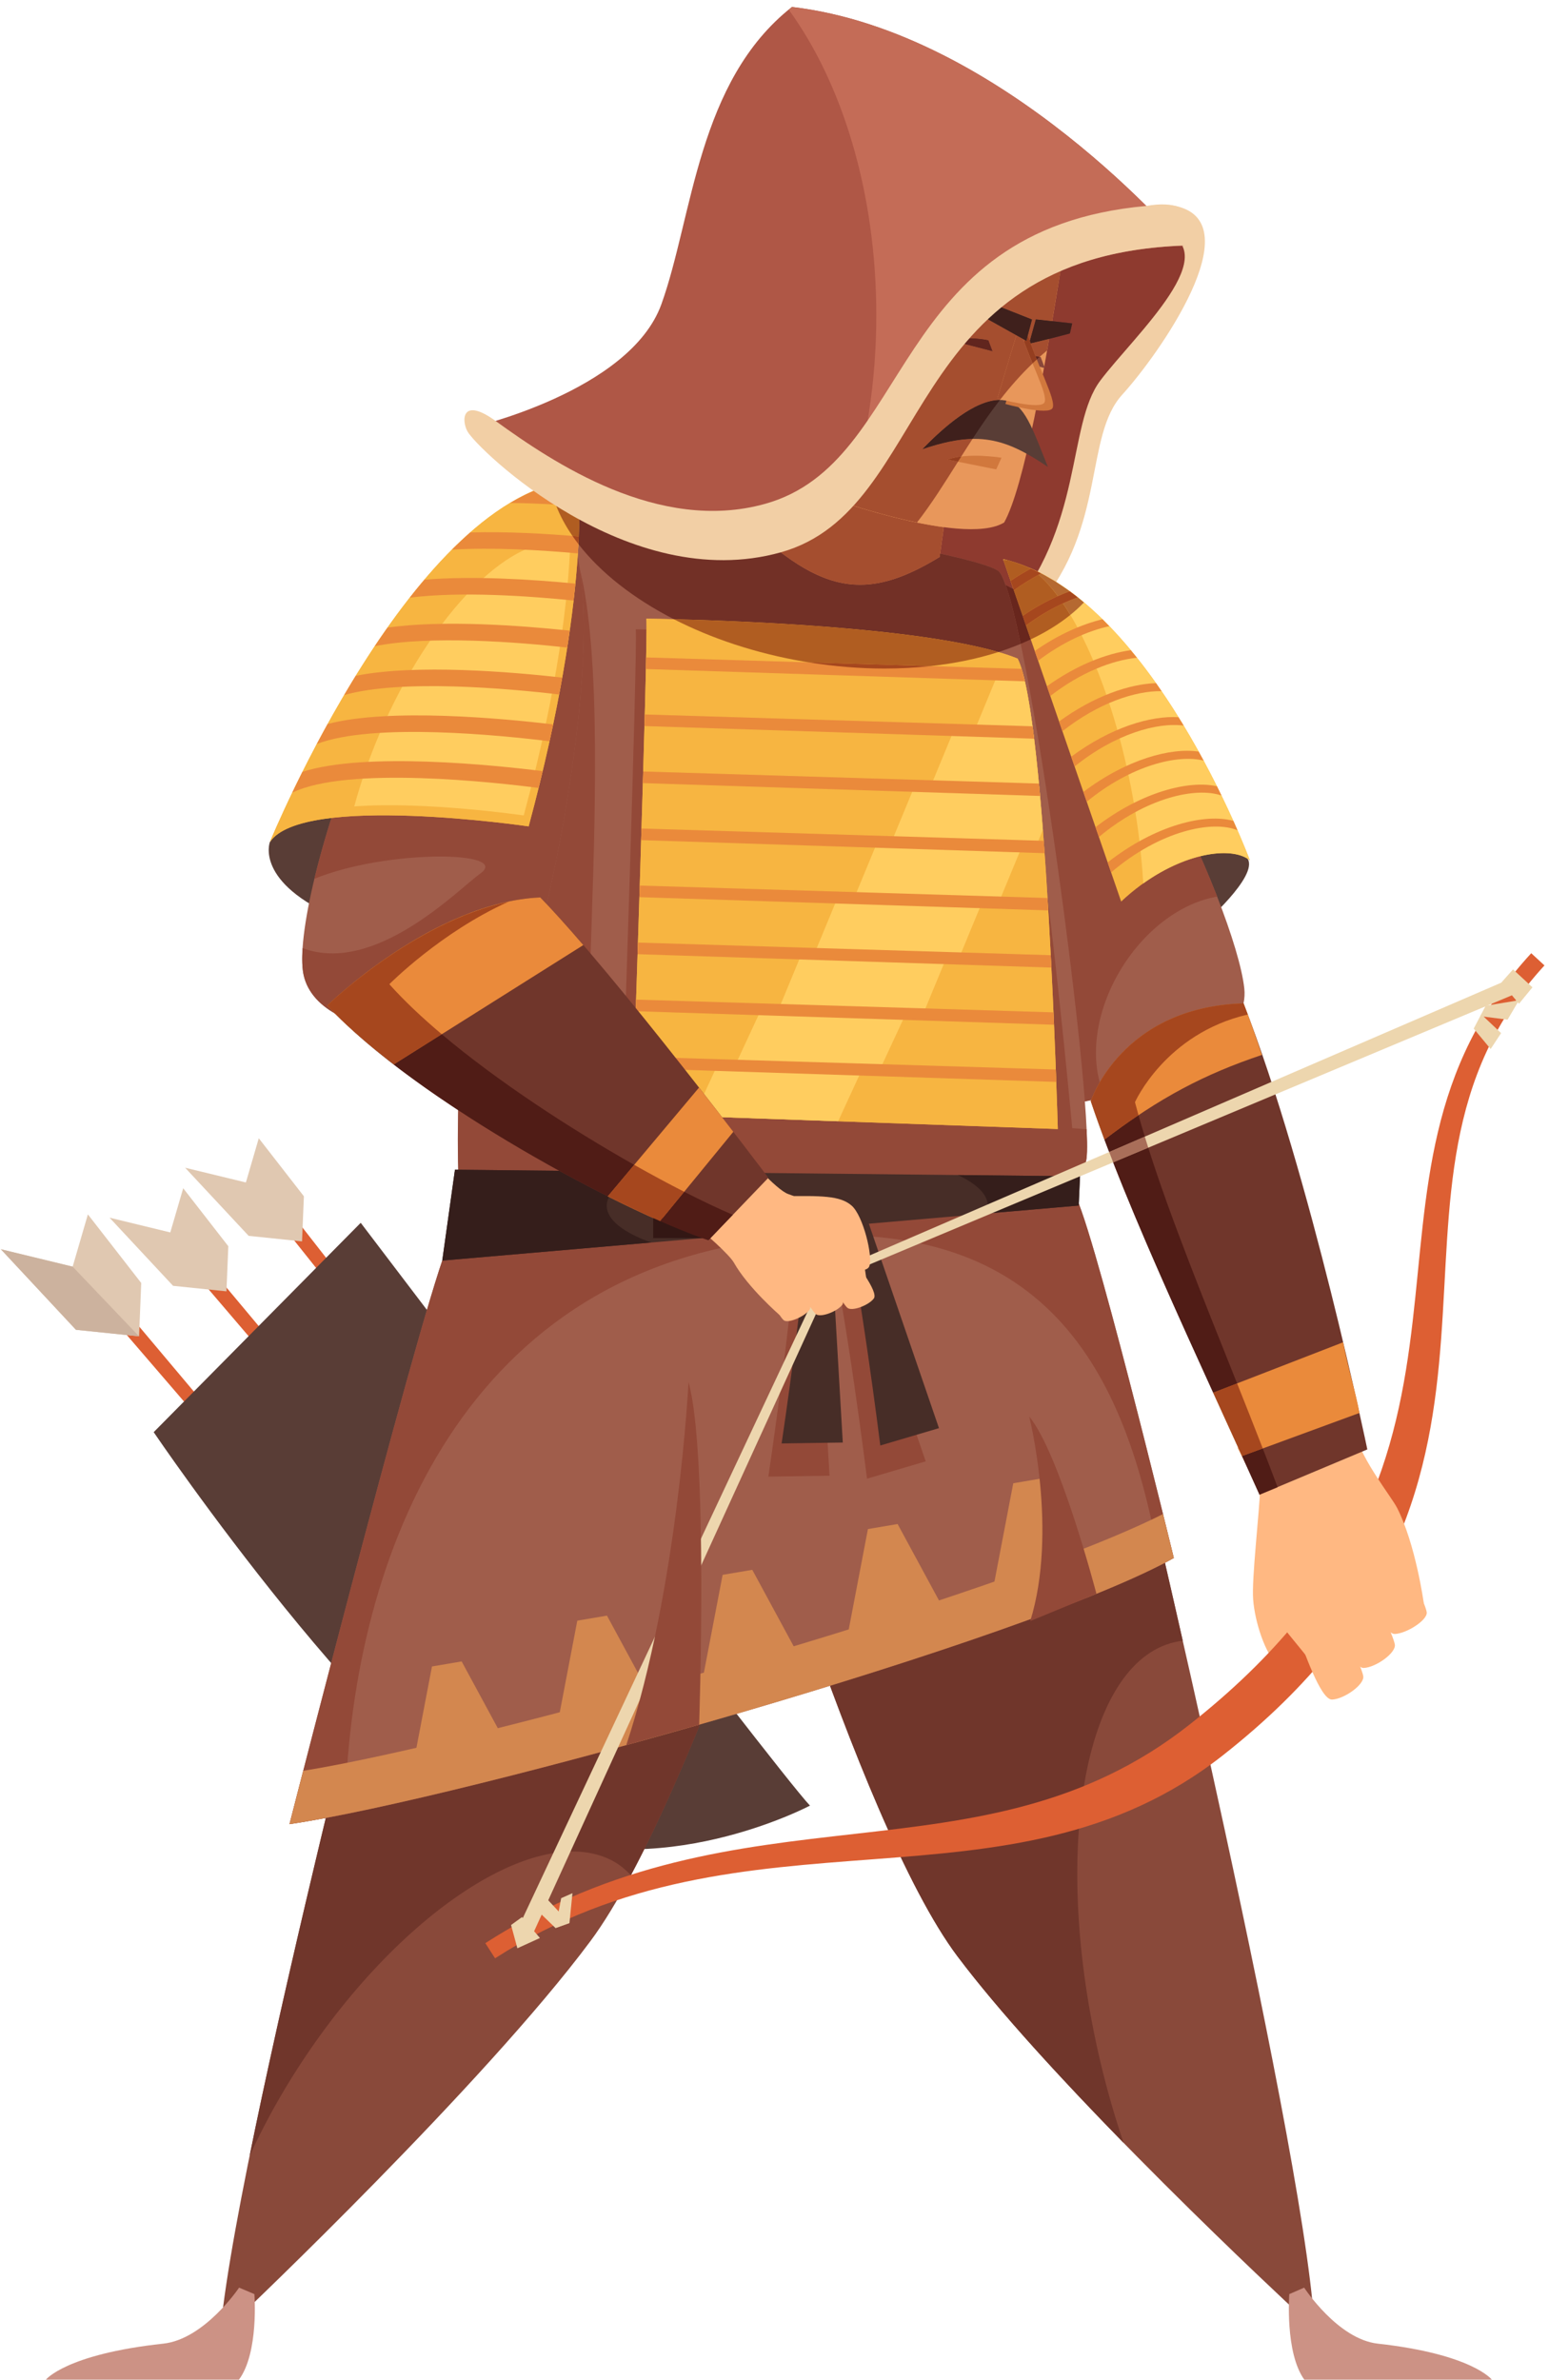<svg width="153" height="235" viewBox="0 0 153 235" fill="none" xmlns="http://www.w3.org/2000/svg">
<path d="M124.531 146.128C124.371 149.725 123.624 155.825 123.779 157.94C123.94 160.128 124.976 163.393 126.249 164.449C127.615 165.583 131.317 161.941 131.736 160.967C132.159 159.985 130.288 157.144 129.408 157.257C128.557 157.367 128.156 158.204 127.807 157.725C127.465 157.257 127.235 156.433 127.235 156.433C127.235 156.433 128.397 149.457 124.531 146.128" fill="#FFB882"/>
<path d="M102.615 59.805C109.267 51.859 107.103 43.092 110.84 38.98C114.575 34.868 123.444 22.172 116.331 20.395C109.219 18.616 77.696 38.879 72.805 51.179C67.915 63.479 102.615 59.805 102.615 59.805Z" fill="#F2CFA5"/>
<path d="M123.236 84.797L121.817 82.925L115.723 82.86L118.803 91.315C118.803 91.315 124.308 86.529 123.236 84.797Z" fill="#593D36"/>
<path d="M33.467 90.692C25.111 87.153 26.655 83.153 26.655 83.153L33.565 72.996L33.467 90.692Z" fill="#593D36"/>
<path d="M53.801 153.519L25.347 117.832L27.055 117.597L54.627 152.9L53.801 153.519" fill="#DD5F33"/>
<path d="M47.313 158.573L17.875 124.119L19.656 123.888L48.119 157.92L47.313 158.573Z" fill="#DD5F33"/>
<path d="M38.936 162.516L9.616 128.444L11.417 128.216L39.732 161.864L38.936 162.516Z" fill="#DD5F33"/>
<path d="M13.735 131.953L7.5 131.309L0.08 123.352L7.176 125.073L8.681 119.912L13.949 126.685L13.735 131.953" fill="#E0C8B1"/>
<path d="M13.735 131.953L7.5 131.309L0.08 123.352L7.176 125.073L13.735 131.953Z" fill="#CCB29E"/>
<path d="M22.368 127.512L17.095 126.967L10.82 120.237L16.821 121.693L18.095 117.329L22.551 123.056L22.368 127.512Z" fill="#E0C8B1"/>
<path d="M29.833 122.579L24.56 122.033L18.285 115.305L24.287 116.76L25.56 112.395L30.016 118.124L29.833 122.579Z" fill="#E0C8B1"/>
<path d="M99.323 60.967C107.121 52.035 105.343 42.031 108.677 37.585C112.012 33.14 121.569 24.545 114.457 22.767C107.344 20.988 75.631 40.697 70.741 52.997C65.851 65.296 99.323 60.967 99.323 60.967Z" fill="#8E3A2F"/>
<path d="M15.18 141.416L35.629 120.743C35.629 120.743 76.445 174.513 80.003 178.292C80.003 178.292 64.888 186.295 51.328 180.515C37.768 174.736 15.18 141.416 15.18 141.416Z" fill="#593D36"/>
<path d="M98.377 57.415C108.747 60.519 122.029 89.581 122.904 97.601C123.779 105.624 103.356 110.96 101.1 108.647C98.844 106.335 98.377 57.415 98.377 57.415Z" fill="#A05D4B"/>
<path d="M110.809 95.555C113.249 91.623 116.847 89.095 120.223 88.536C115.655 76.828 106.191 59.753 98.377 57.415C98.377 57.415 98.844 106.335 101.1 108.647C101.941 109.509 105.312 109.307 109.16 108.299C107.555 104.947 108.059 99.988 110.809 95.555Z" fill="#934938"/>
<path d="M43.768 133.513C43.768 133.513 25.011 204.559 22.035 227.82L23.824 228.577C23.824 228.577 47.796 205.824 58.325 191.664C68.853 177.505 82.901 131.237 82.901 131.237L43.768 133.513Z" fill="#89493A"/>
<path d="M28.867 205.075C38.691 189.371 52.813 179.797 60.412 183.691C61.14 184.065 61.757 184.581 62.315 185.165C72.08 166.875 82.901 131.237 82.901 131.237L43.768 133.513C43.768 133.513 30.709 182.977 24.656 212.872C25.84 210.304 27.232 207.689 28.867 205.075" fill="#70362B"/>
<path d="M110.512 134.864C110.512 134.864 127.448 205.348 129.635 227.312L127.821 228.028C127.821 228.028 104.62 206.543 94.572 193.173C84.524 179.804 72.044 136.116 72.044 136.116L110.512 134.864Z" fill="#89493A"/>
<path d="M108.697 203.623C103.777 182.841 107.04 164.276 115.988 162.159C116.264 162.093 116.544 162.045 116.825 162.011C113.335 146.613 110.512 134.864 110.512 134.864L72.044 136.116C72.044 136.116 84.524 179.804 94.572 193.173C98.673 198.631 104.968 205.441 110.981 211.592C110.123 209.052 109.352 206.389 108.697 203.623" fill="#70362B"/>
<path d="M28.596 180.12C45.788 177.593 101.529 161.932 115.94 153.84C115.94 153.84 107.479 118.936 105.961 117.671C104.444 116.408 46.041 121.212 44.524 122.476C43.007 123.739 28.596 180.12 28.596 180.12Z" fill="#A05D4B"/>
<path d="M76.791 122.316C103.363 119.423 111.299 135.383 114.589 154.556C115.069 154.313 115.525 154.072 115.94 153.84C115.94 153.84 107.479 118.936 105.961 117.671C104.444 116.408 46.041 121.212 44.524 122.476C43.007 123.739 28.596 180.12 28.596 180.12C30.131 179.895 31.985 179.56 34.077 179.14C34.524 154.969 44.935 125.784 76.791 122.316" fill="#934938"/>
<path d="M80.527 121.467L78.728 121.095C78.365 129.319 75.892 145.807 75.892 145.807L81.935 145.717L80.527 121.467" fill="#934938"/>
<path d="M83.551 121.319L81.72 121.443C83.584 129.463 85.639 146.009 85.639 146.009L91.435 144.297L83.551 121.319" fill="#934938"/>
<path d="M29.949 174.855C29.109 178.115 28.596 180.12 28.596 180.12C45.788 177.593 101.528 161.932 115.94 153.84C115.94 153.84 115.529 152.151 114.876 149.501C98.797 157.628 47.565 172.02 29.949 174.855" fill="#D3874F"/>
<path d="M50.104 172.372L45.599 164.053L42.667 164.551L40.719 174.744L50.104 172.372" fill="#D3874F"/>
<path d="M64.457 167.849L59.952 159.531L57.021 160.029L55.072 170.221L64.457 167.849" fill="#D3874F"/>
<path d="M78.811 163.328L74.305 155.008L71.375 155.505L69.425 165.699L78.811 163.328" fill="#D3874F"/>
<path d="M93.165 158.805L88.66 150.487L85.728 150.984L83.779 161.176L93.165 158.805" fill="#D3874F"/>
<path d="M107.519 154.281L103.013 145.964L100.083 146.461L98.133 156.655L107.519 154.281" fill="#D3874F"/>
<path d="M45.761 122.139C43.765 113.795 51.856 53.368 52.615 50.587C53.373 47.805 95.848 54.127 98.629 56.403C101.411 58.677 108.491 111.941 107.225 114.807C105.961 117.671 101.917 119.609 101.917 119.609L45.761 122.139" fill="#A05D4B"/>
<path d="M58.421 107.725C56.824 101.047 62.895 48.908 52.615 50.587C47.577 51.409 43.765 113.795 45.761 122.139L101.917 119.609C101.917 119.609 105.961 117.671 107.225 114.807C107.385 114.444 107.412 113.275 107.331 111.509L58.421 107.725" fill="#934938"/>
<path d="M43.683 124.475L44.937 115.499L106.677 116.156L106.547 119.04L43.683 124.475" fill="#472D27"/>
<path d="M81.836 118.189L80.039 117.817C79.677 126.043 77.203 142.531 77.203 142.531L83.245 142.44L81.836 118.189Z" fill="#472D27"/>
<path d="M84.861 118.041L83.031 118.165C84.895 126.185 86.949 142.732 86.949 142.732L92.745 141.02L84.861 118.041" fill="#472D27"/>
<path d="M59.931 119.063C59.931 117.801 61.321 116.64 63.641 115.699L44.937 115.499L43.683 124.475L64.312 122.691C61.58 121.709 59.931 120.445 59.931 119.063" fill="#351E1B"/>
<path d="M94.613 116.027C96.475 116.905 97.567 117.944 97.567 119.063C97.567 119.325 97.488 119.58 97.373 119.832L106.547 119.04L106.677 116.156L94.613 116.027" fill="#351E1B"/>
<path d="M62.793 62.14C63.007 63.903 61.405 111.052 61.405 111.052L106.023 112.616C106.023 112.616 102.32 71.592 99.468 66.081C90.423 62.411 62.793 62.14 62.793 62.14" fill="#934938"/>
<path d="M63.843 61.092C64.055 62.853 62.455 110.004 62.455 110.004L104.483 111.483C104.483 111.483 103.368 70.543 100.517 65.032C91.472 61.361 63.843 61.092 63.843 61.092Z" fill="#F7B541"/>
<path d="M63.843 61.092C64.055 62.853 62.455 110.004 62.455 110.004L104.483 111.483C104.483 111.483 103.368 70.543 100.517 65.032C91.472 61.361 63.843 61.092 63.843 61.092Z" fill="#F7B541"/>
<path d="M72.509 105.431L70.765 105.377L68.533 110.219L82.785 110.719L85.004 105.907L86.749 105.961L89.372 100.311L75.091 99.871L72.509 105.431" fill="#FFCD5F"/>
<path d="M76.924 99.623L91.205 100.061L93.436 94.673L79.155 94.233L76.924 99.623Z" fill="#FFCD5F"/>
<path d="M80.464 94.117L94.745 94.556L96.975 89.168L82.695 88.728L80.464 94.117Z" fill="#FFCD5F"/>
<path d="M84.396 88.612L98.677 89.051L100.908 83.663L86.627 83.223L84.396 88.612Z" fill="#FFCD5F"/>
<path d="M102.685 78.099L90.297 77.717L88.067 83.107L102.348 83.545L103.008 81.949C102.907 80.632 102.8 79.343 102.685 78.099Z" fill="#FFCD5F"/>
<path d="M102.065 72.321L94.229 72.08L91.999 77.469L102.657 77.797C102.475 75.828 102.277 73.984 102.065 72.321Z" fill="#FFCD5F"/>
<path d="M101.077 66.653L98.555 66.576L96.325 71.964L102.043 72.14C101.751 69.889 101.429 67.997 101.077 66.653Z" fill="#FFCD5F"/>
<path d="M104.285 105.607L62.644 104.336C62.631 104.735 62.619 105.115 62.607 105.48L104.331 106.831C104.317 106.441 104.303 106.033 104.285 105.607Z" fill="#EA8A3B"/>
<path d="M104.057 99.963L62.829 98.705C62.817 99.096 62.805 99.472 62.792 99.849L104.109 101.187C104.092 100.783 104.076 100.381 104.057 99.963" fill="#EA8A3B"/>
<path d="M103.788 94.319L63.012 93.073C63 93.46 62.987 93.837 62.975 94.219L103.849 95.543C103.829 95.135 103.809 94.731 103.788 94.319" fill="#EA8A3B"/>
<path d="M103.471 88.672L63.189 87.443C63.177 87.825 63.167 88.207 63.153 88.587L103.543 89.896C103.519 89.488 103.495 89.08 103.471 88.672" fill="#EA8A3B"/>
<path d="M103.089 83.024L63.363 81.811C63.352 82.191 63.34 82.575 63.329 82.956L103.179 84.247C103.149 83.836 103.119 83.431 103.089 83.024Z" fill="#EA8A3B"/>
<path d="M102.617 77.372L63.531 76.18C63.52 76.561 63.509 76.937 63.497 77.325L102.729 78.596C102.693 78.181 102.656 77.776 102.617 77.372Z" fill="#EA8A3B"/>
<path d="M101.987 71.717L63.688 70.548C63.677 70.924 63.667 71.303 63.657 71.693L102.145 72.94C102.093 72.517 102.04 72.116 101.987 71.717" fill="#EA8A3B"/>
<path d="M100.903 66.047L63.821 64.916C63.815 65.273 63.807 65.663 63.797 66.061L101.229 67.275C101.123 66.809 101.013 66.407 100.903 66.047" fill="#EA8A3B"/>
<path d="M48.899 193.368L47.936 191.872C73.303 175.581 96.797 186.56 117.433 170.339C152.181 143.027 130.337 116.856 151.245 94.124L152.553 95.329C132.295 117.357 156.188 145.499 120.785 173.328C99.588 189.988 73.833 177.352 48.899 193.368" fill="#DD5F33"/>
<path d="M122.227 142.961C122.227 142.961 125.739 149.52 125.295 151.289C123.379 158.919 125.444 158.424 131.523 166.752C131.96 165.304 140.629 158.285 140.629 158.285C140.629 158.285 139.832 152.487 137.997 148.896C137.44 147.805 134.587 144.277 133.843 141.567C132.827 137.861 122.227 142.961 122.227 142.961" fill="#FFB882"/>
<path d="M131.211 159.357C129.767 158.689 127.871 160.927 128.279 161.748C128.687 162.571 130.387 167.868 131.576 167.821C132.764 167.773 134.767 166.353 134.656 165.52C134.545 164.687 132.377 159.899 131.211 159.357Z" fill="#FFB882"/>
<path d="M134.329 156.236C132.885 155.568 130.989 157.805 131.397 158.627C131.805 159.448 133.505 164.747 134.695 164.7C135.883 164.653 137.885 163.232 137.775 162.399C137.664 161.564 135.496 156.776 134.329 156.236Z" fill="#FFB882"/>
<path d="M137.7 153.604C136.285 153.004 134.32 155.068 134.697 155.817C135.076 156.565 136.588 161.397 137.775 161.343C138.961 161.289 141.004 159.972 140.923 159.211C140.84 158.448 138.845 154.088 137.7 153.604" fill="#FFB882"/>
<path d="M122.828 99.073C129.487 116.156 135.055 143.121 135.055 143.121L124.408 147.588C118.421 134.276 111.361 119.524 107.743 108.732C107.743 108.732 110.741 99.441 122.828 99.073Z" fill="#70362B"/>
<path d="M52.615 50.587C40.213 53.145 28.432 89.155 29.988 96.268C31.544 103.381 48.016 103.376 51.105 98.492C54.195 93.608 63.271 48.389 52.615 50.587Z" fill="#A05D4B"/>
<path d="M52.615 50.587C43.245 52.52 34.236 73.539 31.059 86.772C38.252 83.844 50.589 84.019 47.428 86.268C45.292 87.788 37.061 96.312 29.889 93.62C29.817 94.715 29.845 95.616 29.988 96.268C31.544 103.381 48.016 103.376 51.105 98.492C54.195 93.608 63.271 48.389 52.615 50.587" fill="#934938"/>
<path d="M52.404 191.468L50.98 190.797L81.48 125.872L149.693 96.424L150.316 97.868L82.104 126.443L52.404 191.468" fill="#EDD6AE"/>
<path d="M151.365 97.491L150.037 99.111L148.283 97.032L149.448 95.72L151.365 97.491" fill="#EDD6AE"/>
<path d="M146.204 100.34L146.745 99.308L150.037 98.768L148.908 100.684L146.204 100.34Z" fill="#EDD6AE"/>
<path d="M147.236 103.585L145.564 101.569L146.303 100.153L148.268 102.012L147.236 103.585Z" fill="#EDD6AE"/>
<path d="M51.103 192.379L50.479 190.084L51.56 189.297L53.331 191.363L51.103 192.379" fill="#EDD6AE"/>
<path d="M52.971 188.544L54.871 190.38L56.247 189.887L54.019 187.496L52.971 188.544" fill="#EDD6AE"/>
<path d="M55.428 187.431L54.871 190.38L56.247 189.887L56.543 186.939L55.428 187.431Z" fill="#EDD6AE"/>
<path d="M73.663 113.993C73.663 113.993 76.637 117.484 77.867 117.908C79.759 118.56 81.508 119.612 84.16 121.164C84.936 121.62 85.657 126.16 85.697 127.777C84.663 127.475 76.984 129.836 76.984 129.836C76.984 129.836 73.871 127.132 72.488 124.675C72.067 123.928 69.725 121.785 67.895 120.393C65.747 118.761 73.663 113.993 73.663 113.993" fill="#FFB882"/>
<path d="M77.339 118.119C81.091 118.069 82.984 118.045 84.123 119.049C85.261 120.053 86.235 124.049 85.863 125.039C85.492 126.028 81.684 124.987 80.975 124.848C80.267 124.709 79.816 123.003 80.361 122.637C80.907 122.272 82.947 122.008 82.913 121.655C82.88 121.3 82.572 120.864 82.572 120.864C82.572 120.864 77.411 120.608 77.339 118.119" fill="#FFB882"/>
<path d="M81.443 124.741C81.632 123.639 83.728 123.392 84.049 123.948C84.371 124.504 86.82 127.544 86.309 128.22C85.8 128.897 84.145 129.521 83.696 129.135C83.247 128.748 81.289 125.632 81.443 124.741Z" fill="#FFB882"/>
<path d="M78.327 125.361C78.516 124.259 80.612 124.012 80.933 124.568C81.255 125.124 83.704 128.163 83.195 128.84C82.684 129.517 81.029 130.14 80.58 129.755C80.131 129.368 78.173 126.252 78.327 125.361" fill="#FFB882"/>
<path d="M75.397 126.317C75.617 125.259 77.639 124.904 77.928 125.415C78.219 125.925 80.468 128.673 79.955 129.347C79.441 130.02 77.831 130.708 77.413 130.365C76.995 130.024 75.22 127.173 75.397 126.317" fill="#FFB882"/>
<path d="M53.364 88.615C60.747 96.18 75.896 116.295 75.896 116.295L69.973 122.464C61.656 119.708 41.192 108.779 32.321 99.288C32.321 99.288 42.737 89.079 53.364 88.615" fill="#70362B"/>
<path d="M52.217 81.599C52.217 81.599 29.829 78.305 26.655 83.153C26.655 83.153 40.88 48.477 57.107 47.365C57.107 47.365 58.44 58.48 52.217 81.599Z" fill="#F7B541"/>
<path d="M52.217 81.599C52.217 81.599 29.829 78.305 26.655 83.153C26.655 83.153 40.88 48.477 57.107 47.365C57.107 47.365 58.44 58.48 52.217 81.599Z" fill="#F7B541"/>
<path d="M34.991 79.629C42.059 79.1 51.731 80.521 51.731 80.521C55.172 67.741 56.112 58.953 56.316 53.923L56.152 53.843C50.969 52.076 42.595 60.452 37.448 72.551C36.419 74.969 35.607 77.348 34.991 79.629" fill="#FFCD5F"/>
<path d="M53.195 77.804C53.335 77.236 53.461 76.695 53.593 76.143C48.983 75.565 36.068 74.212 29.873 76.216C29.505 76.948 29.172 77.632 28.864 78.275C34.313 75.592 49.115 77.275 53.195 77.804Z" fill="#EA8A3B"/>
<path d="M54.276 73.195C54.403 72.623 54.511 72.083 54.627 71.529C49.687 70.94 38.452 69.883 32.361 71.492C31.989 72.164 31.631 72.824 31.291 73.464C36.888 71.312 49.629 72.619 54.276 73.195" fill="#EA8A3B"/>
<path d="M55.219 68.573C55.325 68.013 55.435 67.445 55.529 66.908C50.541 66.344 41.043 65.543 35.139 66.733C34.747 67.371 34.361 68.005 33.991 68.635C39.621 67.023 50.32 67.997 55.219 68.573Z" fill="#EA8A3B"/>
<path d="M56.024 63.941C56.112 63.365 56.191 62.819 56.268 62.273C51.496 61.768 43.78 61.193 38.277 61.972C37.847 62.58 37.425 63.192 37.013 63.808C42.476 62.712 51.184 63.408 56.024 63.941Z" fill="#EA8A3B"/>
<path d="M56.651 59.297C56.716 58.724 56.779 58.159 56.832 57.628C52.604 57.217 46.723 56.837 41.92 57.243C41.431 57.821 40.945 58.411 40.472 59.016C45.461 58.383 52.197 58.845 56.651 59.297" fill="#EA8A3B"/>
<path d="M57.073 54.645C57.112 54.051 57.143 53.493 57.164 52.972C53.949 52.693 50.063 52.476 46.456 52.575C45.843 53.111 45.24 53.679 44.645 54.273C48.723 54.033 53.429 54.312 57.073 54.645Z" fill="#EA8A3B"/>
<path d="M57.176 48.309C56.052 48.227 54.873 48.159 53.673 48.108C52.567 48.493 51.476 49.021 50.401 49.664C52.737 49.685 55.1 49.816 57.223 49.984C57.216 49.284 57.199 48.724 57.176 48.309" fill="#EA8A3B"/>
<path d="M99.075 55.201L110.741 89.021C115.821 84.248 121.556 83.384 123.456 84.957C123.456 84.957 113.675 58.612 99.075 55.201Z" fill="#F7B541"/>
<path d="M99.505 55.324C99.361 55.285 99.22 55.235 99.075 55.201L99.121 55.335C99.248 55.323 99.377 55.32 99.505 55.324" fill="#FFCD5F"/>
<path d="M101.713 56.081C105.723 58.704 109.904 67.689 111.915 78.832C112.441 81.751 112.767 84.573 112.923 87.235C117.367 84.061 121.824 83.607 123.456 84.957C123.456 84.957 114.841 61.755 101.713 56.081" fill="#FFCD5F"/>
<path d="M93.887 47.341L75.715 44.784L74.636 52.443C81.561 58.783 85.981 59.172 92.811 55L93.887 47.341Z" fill="#E8975B"/>
<path d="M128.832 234.976H147.356C147.356 234.976 145.429 232.456 136.093 231.419C132.127 230.979 128.817 225.888 128.817 225.888L127.349 226.527C127.349 226.527 126.905 232.308 128.832 234.976Z" fill="#CC9285"/>
<path d="M23.601 234.976H4.529C4.529 234.976 6.512 232.456 16.124 231.419C20.208 230.979 23.616 225.888 23.616 225.888L25.127 226.527C25.127 226.527 25.584 232.308 23.601 234.976Z" fill="#CC9285"/>
<path d="M61.861 172.316L69.057 170.299C69.057 170.299 69.973 143.421 68.008 136.473C68.008 136.473 66.991 156.773 61.861 172.316Z" fill="#934938"/>
<path d="M101.763 160.068L108.299 157.376C108.299 157.376 104.671 143.509 101.659 139.873C101.659 139.873 104.517 151.149 101.763 160.068Z" fill="#934938"/>
<path d="M122.232 81.985C122.104 81.692 121.968 81.384 121.821 81.057C119.103 80.293 114.196 81.408 109.408 85.156L109.749 86.143C114.596 82.005 119.777 80.957 122.232 81.985" fill="#EA8A3B"/>
<path d="M120.649 78.553C120.504 78.255 120.356 77.951 120.2 77.639C117.471 77.019 112.793 78.153 108.208 81.677L108.543 82.648C113.204 78.747 118.148 77.68 120.649 78.553" fill="#EA8A3B"/>
<path d="M118.884 75.104C118.727 74.811 118.563 74.515 118.397 74.216C115.66 73.801 111.305 74.956 107.008 78.199L107.341 79.165C111.724 75.568 116.319 74.463 118.884 75.104Z" fill="#EA8A3B"/>
<path d="M116.915 71.649C116.748 71.375 116.577 71.097 116.405 70.821C113.695 70.644 109.745 71.803 105.808 74.719L106.14 75.685C110.151 72.459 114.308 71.301 116.915 71.649" fill="#EA8A3B"/>
<path d="M114.729 68.248C114.548 67.984 114.368 67.719 114.183 67.456C111.571 67.541 108.088 68.709 104.608 71.241L104.94 72.204C108.501 69.395 112.16 68.205 114.729 68.248" fill="#EA8A3B"/>
<path d="M111.689 64.204C109.288 64.529 106.352 65.66 103.408 67.763L103.74 68.724C106.781 66.372 109.881 65.191 112.3 64.948C112.1 64.696 111.893 64.451 111.689 64.204Z" fill="#EA8A3B"/>
<path d="M108.895 61.148C106.847 61.648 104.539 62.651 102.208 64.284L102.539 65.243C104.981 63.392 107.448 62.297 109.567 61.831C109.344 61.6 109.121 61.371 108.895 61.148Z" fill="#EA8A3B"/>
<path d="M105.664 58.383C104.172 58.936 102.6 59.719 101.011 60.812L101.337 61.763C103.079 60.469 104.828 59.563 106.452 58.988C106.192 58.78 105.929 58.576 105.664 58.383Z" fill="#EA8A3B"/>
<path d="M101.833 56.136C101.168 56.492 100.495 56.9 99.817 57.356L100.14 58.291C101.045 57.633 101.952 57.081 102.84 56.623C102.507 56.451 102.172 56.285 101.833 56.136Z" fill="#EA8A3B"/>
<path d="M69.044 107.391L60.029 118.132C61.877 119.063 63.612 119.877 65.205 120.579L72.432 111.757C71.449 110.481 70.297 108.992 69.044 107.391" fill="#EA8A3B"/>
<path d="M53.364 88.615C42.737 89.079 32.32 99.288 32.32 99.288C34.071 101.16 36.341 103.131 38.905 105.1L57.615 93.32C56.041 91.491 54.584 89.864 53.364 88.615Z" fill="#EA8A3B"/>
<path d="M64.516 122.255H69.361V120.272H64.516V122.255Z" fill="#331714"/>
<path d="M69.973 122.464C69.776 122.399 69.571 122.329 69.361 122.255C67.992 121.771 66.349 121.099 64.517 120.272C64.749 120.377 64.979 120.479 65.205 120.579L67.58 117.68C69.349 118.583 70.975 119.352 72.381 119.955L69.973 122.464" fill="#501C16"/>
<path d="M45.244 109.612C40.559 106.533 36.212 103.233 33.068 100.064L33.069 100.065C36.213 103.235 40.56 106.533 45.244 109.612" fill="#B58383"/>
<path d="M55.243 115.609C51.941 113.796 48.511 111.757 45.244 109.612C48.511 111.757 51.941 113.796 55.243 115.609Z" fill="#68261D"/>
<path d="M60.032 118.128C58.492 117.355 56.883 116.509 55.243 115.609C56.883 116.509 58.492 117.355 60.032 118.128Z" fill="#25100E"/>
<path d="M33.069 100.065L33.068 100.064C32.811 99.804 32.561 99.547 32.32 99.288C32.433 99.409 32.549 99.532 32.668 99.653C32.799 99.791 32.933 99.928 33.069 100.065Z" fill="#68261D"/>
<path d="M60.032 118.128C58.492 117.355 56.883 116.509 55.243 115.609C55.243 115.608 55.243 115.609 55.243 115.609C51.941 113.796 48.511 111.757 45.244 109.612C40.56 106.533 36.213 103.235 33.069 100.065C32.933 99.928 32.799 99.791 32.668 99.653C34.367 101.416 36.508 103.259 38.905 105.1L43.633 102.123C49.153 106.78 56.311 111.443 62.64 115.02L60.032 118.128" fill="#501C16"/>
<path d="M65.205 120.579C64.979 120.479 64.749 120.377 64.517 120.272C64.517 120.272 64.517 120.272 64.516 120.272C63.119 119.641 61.611 118.923 60.032 118.128L62.64 115.02C64.364 115.995 66.028 116.889 67.58 117.68L65.205 120.579" fill="#A6471E"/>
<path d="M38.905 105.1C36.508 103.259 34.367 101.416 32.668 99.653C32.549 99.532 32.433 99.409 32.32 99.288C32.32 99.288 32.32 99.288 32.321 99.288C32.403 99.208 40.821 91.017 50.229 89.039C43.557 92.025 38.456 97.184 38.456 97.184C39.899 98.797 41.661 100.46 43.633 102.123L38.905 105.1" fill="#A6471E"/>
<path d="M98.629 56.403C98.623 56.397 98.616 56.392 98.608 56.385C98.616 56.392 98.623 56.397 98.629 56.403ZM98.608 56.385C98.607 56.384 98.604 56.383 98.601 56.38C98.604 56.383 98.607 56.384 98.608 56.385ZM98.599 56.379C98.597 56.377 98.596 56.376 98.595 56.375C98.596 56.376 98.597 56.377 98.599 56.379ZM98.592 56.373C98.589 56.372 98.588 56.371 98.587 56.369C98.588 56.371 98.589 56.372 98.592 56.373ZM98.583 56.367C98.581 56.365 98.58 56.365 98.58 56.364C98.581 56.365 98.581 56.365 98.583 56.367Z" fill="#651E18"/>
<path d="M100.819 63.575C100.287 61.04 99.783 59.027 99.337 57.772C99.456 57.825 99.577 57.895 99.699 57.955L100.028 58.123L100.095 58.156L100.14 58.291L101.211 61.392L101.337 61.763C101.337 61.763 101.337 61.763 101.339 61.761L101.811 63.133C101.488 63.287 101.157 63.433 100.819 63.575" fill="#68261D"/>
<path d="M98.617 64.384C90.275 61.955 73.2 61.307 66.564 61.144C62.551 59.089 59.303 56.528 57.133 53.727C57.203 52.416 57.227 51.309 57.227 50.407C57.227 50.232 57.227 50.064 57.225 49.905C61.452 49.985 68.045 50.667 74.757 51.585L74.636 52.443C78.589 56.061 81.725 57.741 84.96 57.741C87.392 57.741 89.879 56.791 92.811 55L92.857 54.661C95.84 55.315 97.956 55.915 98.58 56.364C98.58 56.365 98.581 56.365 98.583 56.367C98.584 56.368 98.585 56.368 98.587 56.369C98.588 56.371 98.589 56.372 98.592 56.373C98.592 56.373 98.593 56.375 98.595 56.375C98.596 56.376 98.597 56.377 98.599 56.379C98.6 56.379 98.601 56.38 98.601 56.38C98.604 56.383 98.607 56.384 98.608 56.385C98.616 56.392 98.623 56.397 98.629 56.403C98.632 56.405 98.636 56.408 98.639 56.411C98.845 56.589 99.079 57.075 99.327 57.768C99.331 57.769 99.333 57.771 99.337 57.772C99.783 59.027 100.287 61.04 100.819 63.575C100.115 63.869 99.38 64.14 98.617 64.384" fill="#723026"/>
<path d="M91.911 65.772L79.896 65.405C79.717 65.377 79.54 65.348 79.361 65.317C74.615 64.5 70.264 63.037 66.564 61.144C73.2 61.307 90.275 61.955 98.617 64.384C96.567 65.04 94.311 65.511 91.911 65.772Z" fill="#B05D21"/>
<path d="M87.372 66.015C84.963 66.015 82.453 65.817 79.896 65.405L91.911 65.772C90.447 65.932 88.931 66.015 87.372 66.015Z" fill="#A6471E"/>
<path d="M99.817 57.356L99.503 56.441L99.817 57.356Z" fill="#651E18"/>
<path d="M75.549 45.956L75.715 44.784L76.54 44.9H76.539L75.715 44.784L75.549 45.956" fill="#B58383"/>
<path d="M75.468 46.535L75.549 45.956L75.468 46.535ZM80.965 45.524L76.539 44.9H76.54L80.965 45.523V45.524Z" fill="#651E18"/>
<path d="M57.133 53.727C57.132 53.724 57.131 53.723 57.128 53.72C57.143 53.463 57.155 53.213 57.164 52.972C56.96 52.955 56.753 52.937 56.544 52.92C55.848 51.911 55.292 50.875 54.891 49.823C55.691 49.871 56.471 49.925 57.223 49.984C57.221 49.901 57.22 49.82 57.22 49.74C57.22 49.793 57.221 49.849 57.221 49.905C57.223 49.905 57.224 49.905 57.225 49.905C57.227 50.064 57.227 50.232 57.227 50.407C57.227 51.309 57.203 52.416 57.133 53.727V53.727ZM57.175 48.309C56.275 48.243 55.339 48.185 54.385 48.14C54.369 48.065 54.353 47.991 54.339 47.917C55.255 47.64 56.176 47.429 57.107 47.365C57.107 47.365 57.143 47.688 57.175 48.309" fill="#B05D21"/>
<path d="M57.128 53.72C56.924 53.456 56.728 53.188 56.544 52.92C56.753 52.937 56.96 52.955 57.164 52.972C57.155 53.213 57.143 53.463 57.128 53.72" fill="#A6471E"/>
<path d="M57.223 49.984C56.471 49.925 55.691 49.871 54.891 49.823C54.679 49.265 54.509 48.704 54.385 48.14C55.339 48.185 56.275 48.243 57.175 48.309C57.185 48.517 57.196 48.759 57.205 49.032V49.045C57.212 49.256 57.216 49.487 57.22 49.74C57.22 49.82 57.221 49.901 57.223 49.984" fill="#A6471E"/>
<path d="M101.811 63.133L101.339 61.761C102.569 60.848 103.804 60.127 104.996 59.58C105.24 59.939 105.481 60.319 105.721 60.717C104.593 61.629 103.28 62.439 101.811 63.133ZM101.211 61.392L100.14 58.291C100.961 57.695 101.783 57.185 102.591 56.753C103.225 57.311 103.861 58.019 104.487 58.861C103.355 59.364 102.188 60.003 101.011 60.812L101.211 61.392V61.392ZM99.817 57.356L99.503 56.441L99.121 55.335L99.075 55.201L99.121 55.335C99.215 55.325 99.308 55.323 99.401 55.323C99.436 55.323 99.471 55.323 99.505 55.324C99.361 55.285 99.22 55.235 99.075 55.201C99.992 55.416 100.888 55.729 101.765 56.116C101.781 56.127 101.796 56.137 101.812 56.148C101.153 56.5 100.487 56.904 99.817 57.356" fill="#B05D21"/>
<path d="M99.121 55.335L99.075 55.201C99.22 55.235 99.361 55.285 99.505 55.324C99.471 55.323 99.436 55.323 99.401 55.323C99.308 55.323 99.215 55.325 99.121 55.335" fill="#B56931"/>
<path d="M105.721 60.717C105.481 60.319 105.24 59.939 104.996 59.58C105.491 59.353 105.976 59.156 106.452 58.988C106.408 58.953 106.365 58.919 106.323 58.885C106.401 58.945 106.479 59.005 106.556 59.068C106.728 59.204 106.896 59.347 107.064 59.489C106.652 59.917 106.204 60.327 105.721 60.717V60.717ZM104.487 58.861C103.861 58.019 103.225 57.311 102.591 56.753C102.673 56.709 102.757 56.665 102.84 56.623C102.804 56.604 102.768 56.585 102.732 56.568C102.812 56.605 102.889 56.644 102.968 56.685C103.196 56.804 103.42 56.94 103.645 57.071C103.828 57.176 104.012 57.277 104.193 57.388C104.416 57.527 104.635 57.676 104.855 57.824C105.033 57.944 105.212 58.06 105.389 58.185C105.48 58.249 105.571 58.316 105.66 58.384C105.275 58.527 104.883 58.687 104.487 58.861V58.861ZM101.812 56.148C101.796 56.137 101.781 56.127 101.765 56.116C101.784 56.125 101.804 56.133 101.823 56.141C101.82 56.144 101.816 56.145 101.812 56.148Z" fill="#B56931"/>
<path d="M84.96 57.741C81.725 57.741 78.589 56.061 74.636 52.443L74.757 51.584C74.757 51.585 74.757 51.585 74.757 51.585L75.468 46.535L75.549 45.956L75.715 44.784L76.539 44.9L80.965 45.524C80.539 47.387 80.287 48.592 80.287 48.592C80.32 48.604 87.483 51.292 93.224 52.055L92.857 54.661L92.811 55C89.879 56.791 87.392 57.741 84.96 57.741" fill="#A54E2F"/>
<path d="M101.337 61.763L101.211 61.392L101.011 60.812C102.188 60.003 103.355 59.364 104.487 58.861C104.883 58.687 105.275 58.527 105.66 58.384C105.784 58.476 105.908 58.569 106.031 58.663C106.128 58.737 106.225 58.811 106.323 58.885C106.365 58.919 106.408 58.953 106.452 58.988C105.976 59.156 105.491 59.353 104.996 59.58C103.804 60.127 102.569 60.848 101.339 61.761C101.337 61.763 101.337 61.763 101.337 61.763" fill="#A6471E"/>
<path d="M100.14 58.291L100.095 58.156L99.817 57.356C100.487 56.904 101.153 56.5 101.812 56.148C101.816 56.145 101.82 56.144 101.823 56.141C102.017 56.228 102.211 56.319 102.404 56.412C102.513 56.465 102.623 56.516 102.732 56.568C102.768 56.585 102.804 56.604 102.84 56.623C102.757 56.665 102.673 56.709 102.591 56.753C101.783 57.185 100.961 57.695 100.14 58.291" fill="#A6471E"/>
<path d="M105.261 23.508C103.164 36.905 101.124 48.097 99.185 51.593C95.012 54.123 80.287 48.592 80.287 48.592C80.287 48.592 84.576 28.048 87.871 25.368C91.165 22.689 105.261 23.508 105.261 23.508" fill="#E8975B"/>
<path d="M91.1 44.36C93.541 41.84 97.103 38.784 99.728 39.644C101.372 40.181 102.236 43.024 103.509 46.109C99.263 43.233 96.567 42.497 91.1 44.36Z" fill="#593D36"/>
<path d="M105.676 32.929C103.392 33.54 101.637 33.944 101.637 33.944L102.308 31.531L105.905 31.933L105.676 32.929" fill="#593D36"/>
<path d="M97.632 33.595C95.607 33.165 93.58 33.533 93.58 33.533L98.044 34.691L97.632 33.595" fill="#89473A"/>
<path d="M102.789 35.252C100.764 34.823 100.437 35.633 100.437 35.633L103.201 36.349L102.789 35.252" fill="#89473A"/>
<path d="M101.439 32.817C102.585 36.419 104.304 39.448 103.977 40.267C103.649 41.085 99.309 39.893 99.309 39.893L101.439 32.817Z" fill="#D1783D"/>
<path d="M100.641 32.264C101.787 35.867 103.505 38.896 103.179 39.713C102.851 40.533 98.512 39.341 98.512 39.341L100.641 32.264Z" fill="#E8975B"/>
<path d="M93.151 29.025C97.772 31.668 101.379 33.659 101.379 33.659L101.943 31.545L93.489 28.199L93.151 29.025" fill="#593D36"/>
<path d="M93.58 45.383C95.607 44.647 98.921 45.199 98.921 45.199L98.4 46.347L93.58 45.383" fill="#D1783D"/>
<path d="M103.948 33.38C104.468 33.248 105.052 33.096 105.676 32.929L105.905 31.933L105.676 32.929C105.048 33.097 104.468 33.248 103.948 33.38Z" fill="#651E18"/>
<path d="M87.871 25.368C87.881 25.36 87.892 25.351 87.904 25.341C87.892 25.351 87.881 25.36 87.871 25.368ZM87.987 25.279C88.023 25.252 88.059 25.227 88.096 25.201C88.059 25.227 88.023 25.252 87.987 25.279ZM88.101 25.199C90.277 23.732 95.9 23.411 100.12 23.391C95.9 23.411 90.277 23.733 88.101 25.199ZM105.235 23.673C105.237 23.653 105.241 23.635 105.244 23.616C105.241 23.635 105.237 23.655 105.235 23.673Z" fill="#B58383"/>
<path d="M105.216 23.793C105.223 23.753 105.228 23.713 105.235 23.673C105.228 23.713 105.223 23.753 105.216 23.793Z" fill="#AC6B55"/>
<path d="M90.575 51.589C85.491 50.537 80.307 48.599 80.287 48.592C80.287 48.592 84.576 28.048 87.871 25.368C87.881 25.36 87.892 25.351 87.904 25.341C87.931 25.321 87.959 25.299 87.987 25.279C88.023 25.252 88.059 25.227 88.096 25.201C88.097 25.2 88.099 25.199 88.101 25.199C90.277 23.733 95.9 23.411 100.12 23.391C100.261 23.391 100.401 23.389 100.539 23.389C100.541 23.389 100.545 23.389 100.548 23.389C103.239 23.391 105.261 23.508 105.261 23.508C105.255 23.544 105.249 23.58 105.244 23.616C105.241 23.635 105.237 23.653 105.235 23.673C105.228 23.713 105.223 23.753 105.216 23.793C104.784 26.547 104.355 29.196 103.928 31.712L102.308 31.531L101.719 33.655C101.655 33.469 101.591 33.284 101.529 33.096L101.943 31.545L93.489 28.199L93.151 29.025C96.317 30.836 99.007 32.34 100.387 33.108L98.512 39.341C98.512 39.341 98.627 39.373 98.823 39.423C98.803 39.447 98.784 39.471 98.765 39.496C96.28 39.496 93.255 42.136 91.1 44.36C93.037 43.7 94.627 43.365 96.06 43.339C95.681 43.919 95.312 44.5 94.947 45.077C94.464 45.136 93.995 45.232 93.58 45.383L94.621 45.591C93.288 47.707 92.004 49.763 90.575 51.589V51.589ZM95.495 33.387C94.388 33.387 93.58 33.533 93.58 33.533L98.044 34.691L97.632 33.595C96.885 33.437 96.14 33.387 95.495 33.387ZM102.693 35.232C102.545 35.204 102.408 35.181 102.279 35.164C102.12 34.759 101.961 34.337 101.807 33.904C102.099 33.836 102.753 33.68 103.628 33.46C103.56 33.852 103.493 34.221 103.424 34.603C103.176 34.809 102.932 35.02 102.693 35.232V35.232ZM101.156 33.759C101.121 33.665 101.088 33.572 101.055 33.479C101.116 33.513 101.169 33.543 101.213 33.567L101.156 33.759" fill="#A54E2F"/>
<path d="M91.1 44.36C93.255 42.136 96.28 39.496 98.765 39.496C97.792 40.751 96.904 42.044 96.06 43.339C94.627 43.365 93.037 43.7 91.1 44.36Z" fill="#3F201C"/>
<path d="M101.807 33.904C101.777 33.821 101.748 33.739 101.719 33.655L102.308 31.531L103.928 31.712L105.905 31.933L105.676 32.929C105.052 33.096 104.468 33.248 103.948 33.38C103.839 33.407 103.732 33.435 103.628 33.46C102.753 33.68 102.099 33.836 101.807 33.904Z" fill="#3F201C"/>
<path d="M98.044 34.691L93.58 33.533C93.58 33.533 94.388 33.387 95.495 33.387C96.14 33.387 96.885 33.437 97.632 33.595L98.044 34.691Z" fill="#61251E"/>
<path d="M102.407 35.492C102.364 35.384 102.321 35.275 102.279 35.164C102.408 35.181 102.545 35.204 102.693 35.232C102.597 35.319 102.501 35.405 102.407 35.492Z" fill="#61251E"/>
<path d="M101.991 35.883C101.721 35.225 101.433 34.512 101.156 33.759L101.213 33.567C101.321 33.628 101.379 33.659 101.379 33.659L101.529 33.096C101.591 33.284 101.655 33.469 101.719 33.655C101.748 33.739 101.777 33.821 101.807 33.904C101.961 34.337 102.12 34.759 102.279 35.164C102.321 35.275 102.364 35.384 102.407 35.492C102.267 35.621 102.128 35.752 101.991 35.883" fill="#943E20"/>
<path d="M98.823 39.423C98.627 39.373 98.512 39.341 98.512 39.341L100.387 33.108C100.664 33.263 100.889 33.388 101.055 33.479C101.088 33.572 101.121 33.665 101.156 33.759C101.433 34.512 101.721 35.225 101.991 35.883C100.823 37.001 99.78 38.193 98.823 39.423" fill="#A54E2F"/>
<path d="M101.379 33.659C101.379 33.659 101.321 33.628 101.213 33.567C101.169 33.543 101.116 33.513 101.055 33.479C100.889 33.388 100.664 33.263 100.387 33.108C99.007 32.34 96.317 30.836 93.151 29.025L93.489 28.199L101.943 31.545L101.529 33.096L101.379 33.659" fill="#3F201C"/>
<path d="M94.621 45.591L93.58 45.383C93.995 45.232 94.464 45.136 94.947 45.077C94.837 45.249 94.729 45.42 94.621 45.591Z" fill="#943E20"/>
<path d="M116.903 24.248C88.82 25.285 92.007 49.589 76.891 53.812C61.776 58.036 46.437 42.253 46.437 42.253C46.437 42.253 62.22 38.696 65.332 30.028C68.444 21.359 68.889 8.021 78.224 0.687C99.119 3.131 116.903 24.248 116.903 24.248Z" fill="#AF5746"/>
<path d="M78.224 0.687L77.911 0.961C83.199 8.229 86.556 19.043 86.556 31.125C86.556 37.839 85.517 44.159 83.691 49.7C91.891 41.417 93.996 25.095 116.903 24.248C116.903 24.248 99.119 3.131 78.224 0.687Z" fill="#C46C57"/>
<path d="M113.224 20.337C87.685 22.624 90.255 45.648 75.58 49.748C65.06 52.688 54.637 45.679 48.948 41.563C45.572 39.12 45.572 41.545 46.183 42.617C47.172 44.357 62.005 58.764 77.12 54.54C92.236 50.316 88.82 25.285 116.903 24.248C119 23.643 118.803 19.317 113.224 20.337Z" fill="#F2CFA5"/>
<path d="M122.828 99.073C110.741 99.441 107.743 108.732 107.743 108.732C108.151 109.949 108.608 111.22 109.096 112.528C114.572 108.352 119.028 106.047 124.643 104.165C124.061 102.395 123.456 100.687 122.828 99.073Z" fill="#EA8A3B"/>
<path d="M132.669 132.539L119.832 137.516C120.787 139.611 121.741 141.703 122.683 143.775L134.276 139.519C133.968 137.683 133.177 135.241 132.669 132.539" fill="#EA8A3B"/>
<path d="M124.408 147.588C124.392 147.552 124.376 147.516 124.36 147.481C124.376 147.516 124.392 147.552 124.408 147.588L126.189 146.84C126.193 146.851 126.197 146.863 126.201 146.873L124.408 147.588Z" fill="#B55F43"/>
<path d="M124.408 147.588C124.392 147.552 124.376 147.516 124.36 147.481C123.809 146.256 123.249 145.019 122.684 143.773L124.728 143.024C125.224 144.3 125.712 145.573 126.189 146.84L124.408 147.588" fill="#501C16"/>
<path d="M119.832 137.516C116.236 129.627 112.655 121.703 109.952 114.777L113.416 113.325C115.643 120.34 118.929 128.416 122.193 136.601L119.832 137.516" fill="#501C16"/>
<path d="M109.555 113.752C108.885 112.004 108.277 110.325 107.743 108.732C108.151 109.949 108.608 111.22 109.096 112.528C110.253 111.644 111.367 110.845 112.453 110.116C112.648 110.809 112.856 111.513 113.076 112.232L109.555 113.752Z" fill="#501C16"/>
<path d="M109.952 114.777C109.817 114.433 109.685 114.091 109.555 113.752L113.076 112.232C113.187 112.593 113.3 112.959 113.416 113.325L109.952 114.777" fill="#A96E59"/>
<path d="M109.096 112.528C108.608 111.22 108.151 109.949 107.743 108.732C107.743 108.732 110.741 99.441 122.828 99.073C122.968 99.436 123.107 99.808 123.245 100.177C115.1 102.064 112.105 108.832 112.105 108.832C112.216 109.255 112.332 109.683 112.453 110.116C111.367 110.845 110.253 111.644 109.096 112.528Z" fill="#A6471E"/>
<path d="M122.684 143.773C121.743 141.704 120.787 139.611 119.832 137.516L122.193 136.601C123.045 138.74 123.897 140.887 124.728 143.024L122.684 143.773Z" fill="#A6471E"/>
</svg>
